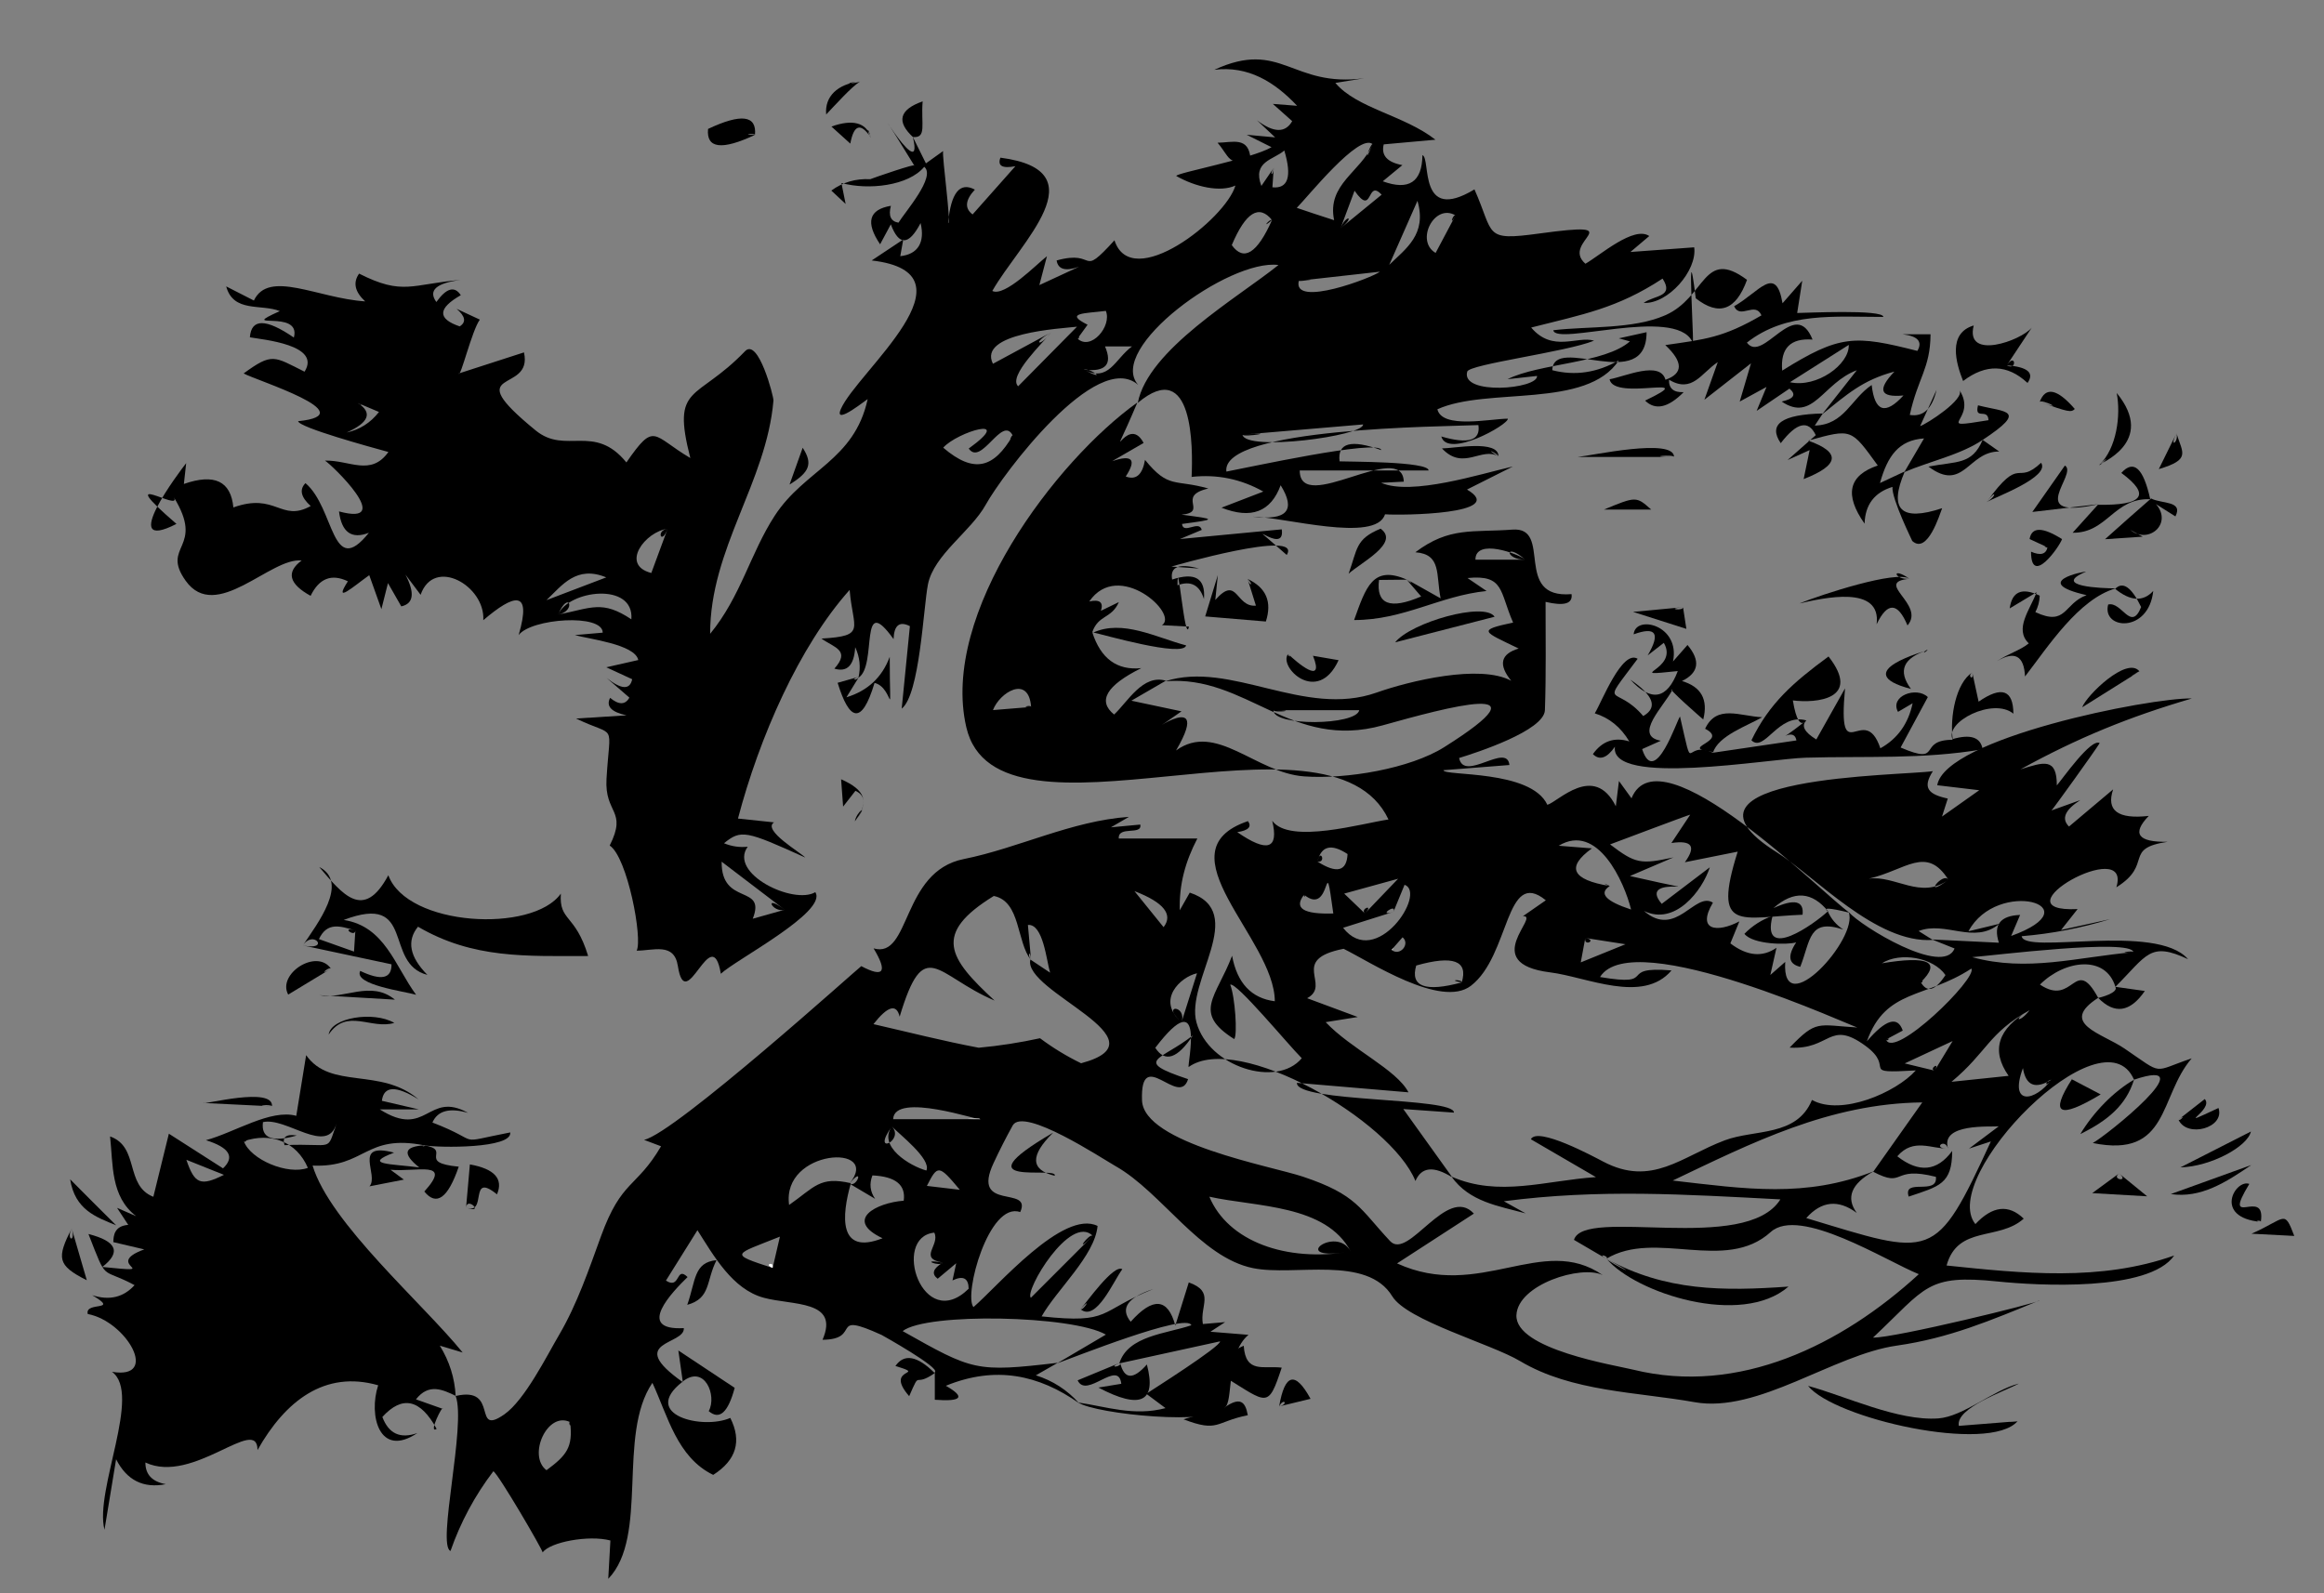 <?xml version="1.0" encoding="utf-8"?>
<svg version="1.1" id="Layer_1" xmlns="http://www.w3.org/2000/svg" xmlns:xlink="http://www.w3.org/1999/xlink" viewBox="0 0 525 360" enable-background="new 0 0 525 360" xml:space="preserve">
<rect x="0" y="0" width="525" height="360" fill="#808080" stroke="none"/>
<g>
    <path fill-rule="evenodd" clip-rule="evenodd" d="M317.637,130.81c2.602,1.463,5.202,2.926,7.804,4.39
        c-1.089-5.364,0.265-9.966-5.708-10.416c7.692-5.817,12.932-4.442,21.93-5.118c9.25-0.693-0.025,15.696,13.354,14.577
        c0.304,2.162-1.652,2.746-5.868,1.751c0,8.154,0.133,16.312-0.148,24.463c-0.162,4.651-15.546,9.64-19.386,10.812
        c1.124,5.56,10.821-3.624,11.366,1.584c-4.968,0.391-9.937,0.781-14.904,1.172c0.075,1.39,19.764-0.176,23.474,7.821
        c2.385-0.627,10.546-9.547,15.467,0.329c0.236-1.904,0.473-3.807,0.709-5.711c0.944,1.306,1.888,2.611,2.832,3.917
        c6.399-15.771,43.255,21.705,49.248,25.844c-4.67-1.152-6.244-1.21-4.722-0.172c-3.703-4.641-7.859-4.927-12.469-0.858
        c4.741-2.171,6.938-1.675,6.589,1.487c-13.948,0.537-20.496,4.21-14.653-14.253c-3.979,0.796-7.957,1.593-11.935,2.391
        c2.615-3.584,1.602-5.031-3.042-4.341c1.418-2.136,2.835-4.271,4.253-6.406c-0.233-0.033-18.128,6.745-18.108,6.719
        c5.742,4.373,6.886,4.544,14.307,2.942c-2.86,1.225-5.72,2.449-9.819,4.205c23.364,5.358,0.907-1.093,7.179,6.287
        c3.622-2.753,7.243-5.505,10.865-8.258c-1.689,5.256-7.837,13.296-14.882,9.858c7.272,6.323,11.491-4.471,15.579-1.872
        c-3.736,6.329,0.968,6.867,5.978,4.233c-0.678,1.656-1.355,3.312-2.033,4.969c3.758,2.868,7.229,3.201,10.415,0.998
        c-0.463,2.05-0.926,4.1-1.389,6.149c1.122-0.987,2.244-1.974,3.366-2.961c-0.896,13.903,16.701-5.339,14.328-11.274
        c2.747,3.194,21.401,14.63,23.923,8.242c-1.693-0.679-3.388-1.356-5.081-2.035c5.033,0.238,10.065,0.483,15.098,0.734
        c-1.305-4.017,0.293-6.108,4.793-6.276c-0.675,1.583-1.35,3.166-2.024,4.749c18.874-6.81-3.134-13.194-9.643-1.06
        c2.575-0.623,4.781-1.157,6.969-1.685c-5.661,4.753-12.171-0.727-18.228,1.635c1.12,0.703,2.161,1.355,3.201,2.009
        c-12.75,0.892-26.629-14.388-35.305-19.843c-27.471-17.272,28.406-17.234,35.326-18.293c-2.462,3.833-0.971,5.253,3.364,6.189
        c-0.435,1.357-0.869,2.715-1.304,4.072c3.249-2.3,5.812-4.114,8.409-5.952c-3.351-0.398-6.419-0.764-9.488-1.128
        c1.792-10.646,48.12-19.826,57.542-19.608c-14.22,4.167-25.76,8.88-38.738,16.019c5.273-1.66,8.223-2.72,8.212,3.627
        c1.277-1.468,7.757-10.759,9.682-9.555c-0.893,1.52-10.825,15.325-10.888,15.215c2.169-0.78,4.338-1.559,6.507-2.339
        c-3.478,2.225-4.327,4.216-2.549,5.972c3.322-2.799,6.645-5.597,9.968-8.396c-1.609,4.789,1.073,6.787,8.049,5.994
        c-3.882,4.021-2.453,5.97,4.287,5.847c-10.211,1.518-3.175,5.04-11.604,10.285c3.671-11.974-27.841,5.813-8.754,4.92
        c-1.245,1.574-2.49,3.147-3.735,4.722c4.671-1.029,7.855-1.73,11.04-2.432c-6.515,1.998-13.162,3.278-19.943,3.839
        c0.591,4.269,30.418-3.121,37.58,5.19c-8.657-4.06-9.248-0.911-16.408,6.246c-2.183-7.262-11.445-6.098-17.039-0.504
        c7.664,5.178,7.837-6.772,13.149,2.993c-8.982,5.799,0.796,7.962,5.926,11.445c9.071,6.157,6.079,5.298,15.199,2.235
        c-7.413,8.566-4.985,22.666-22.349,19.122c2.942-1.53,25.727-19.82,9.323-14.306c-7.022-16.188-44.316,22.081-35.837,32.628
        c3.86-4.121,7.5-4.532,10.92-1.231c-5.633,5.065-14.887,1.423-17.428,10.589c17.154,1.781,34.786,3.667,51.42-2.262
        c-5.683,8.265-30.991,6.785-39.807,5.879c-16.22-1.669-16.103,1.278-28.232,12.674c4.831,0.119,37.81-7.942,37.631-8.408
        c-11.038,4.53-20.477,8.543-32.24,10.214c-14.362,2.04-31.345,15.352-45.683,12.785c-12.992-2.326-27.738-2.316-39.429-9.282
        c-6.561-3.909-25.532-9.16-28.875-14.639c-5.731-9.389-22.101-4.475-31.437-6.363c-11.975-2.426-20.611-17.112-31.038-23.029
        c-3.166-1.797-20.751-13.438-23.254-9.249c-1.549,2.799-2.999,5.649-4.349,8.55c-5.178,11.069,8.834,4.914,6.024,11.062
        c-7.077-2.508-12.832,18.787-10.558,21.465c5.35-4.576,20.255-22.174,28.036-18.337c-0.624,6.735-9.226,14.386-12.638,20.435
        c15.918,1.71,12.601-1.131,25.231-6.177c-5.846,1.917-7.55,4.38-5.112,7.388c5.041-5.643,8.4-5.355,10.079,0.863
        c1.015-3.25,2.029-6.499,3.045-9.749c5.969,2.135,2.446,5.228,3.18,9.405c1.676-0.145,3.352-0.29,5.027-0.435
        c-1.123,0.736-1.879,1.231-3.318,2.175c2.865,0.232,5.731,0.465,8.597,0.697c-5.214,4.317-3.317,15.363-5.411,16.458
        c-2.095,4.189-29.114,1.482-33.068-1.166c6.328,0.924,12.613,3.161,19.734,1.269c-1.447-1.08-2.895-2.16-4.342-3.24
        c1.075-0.722,16.849-10.686,16.662-11.845c-7.587,1.659-15.173,3.319-22.76,4.979c1.952-6.288,10.607-6.675,16.278-8.62
        c-1.069-2.936-26.815,7.386-30.31,8.599c3.631-2.14,7.26-4.278,11.002-6.484c-7.6-4.36-40.549-5.02-45.907-0.789
        c15.905,8.949,16.464,9.337,35.042,7.158c-1.651,0.942-3.302,1.885-4.953,2.827c3.833,1.218,7.085,3.319,9.759,6.303
        c-9.103-6.433-18.889-8.52-30.095-3.937c4.476,2.558,3.645,3.611-2.493,3.161c0-2.086-0.001-4.171-0.002-6.257
        c1.363-0.909-11.864-8.319-12.011-8.386c-12.188-5.551-4.222,1.004-13.352,1.089c3.916-9.029-6.795-7.722-13.309-9.504
        c-7.042-1.924-11.254-9.443-14.949-15.253c-2.372,3.795-4.744,7.59-7.116,11.385c3.318,2.14,2.177-3.439,4.888-0.8
        c-3.366,3.275-11.953,12.14-0.85,11.538c0.298,3.867-13.402,2.866-0.323,12.141c-9.524,7.443,4.585,10.909,10.825,8.148
        c2.64,5.256,1.353,9.547-3.861,12.873c-8.181-3.97-10.271-13.364-13.737-20.798c-8.035,11.815-0.729,34.705-9.973,44.287
        c0.162-2.889,0.324-5.777,0.486-8.666c-4.879-1.296-13.689,0.356-15.308,2.707c0.106-0.44-10.042-17.825-11.135-18.35
        c-4.184,5.503-7.41,11.507-9.679,18.012c-3.147-1.28,3.603-28.528,1.167-35.018c10.003-2.35,3.583,9.338,11.001,4.146
        c4.626-3.239,9.593-13.233,12.386-17.989c4.032-6.866,6.73-14.808,9.434-22.238c4.694-12.903,7.971-10.783,13.575-20.343
        c-1.281-0.483-2.562-0.968-3.844-1.451c6.937-1.401,49.003-39.354,49.078-39.25c5.072,2.687,5.999,1.348,2.78-4.015
        c8.414,2.455,6.206-17.351,20.362-20.18c12.333-2.471,24.363-8.641,37.326-9.538c-0.972,0.564-1.942,1.129-4.069,2.365
        c2.209-0.207,4.419-0.415,6.628-0.622c0.484,2.537-5.045,0.173-4.863,3.145c5.918,0,11.837,0,17.755,0
        c-2.689,5.171-4.135,10.299-3.975,16.222c0.754-1.33,1.507-2.659,2.261-3.989c13.347,4.424-1.053,20.032,1.521,29.354
        c2.769,10.028,18.127,14.855,23.781,8.064c-3.137-3.128-14.794-17.284-16.164-16.622c1.087,2.684,1.688,11.383,0.904,12.298
        c-9.529-6.019-4.038-9.433-0.483-18.829c1.151,6.185,4.369,9.61,9.654,10.279c-0.047-14.204-26.083-33.914-6.062-40.701
        c0.906,1.278,0.099,2.109-2.424,2.492c6.813,4.697,9.445,3.843,7.897-2.563c3.962,5.371,20.409,0.539,26.27-0.299
        c-13.294-28.308-88.387,9.299-95.375-20.851c-5.961-25.721,20.278-60.253,38.651-73.376c-7.576,17.889-2.439,1.854,1.406,9.148
        c-2.374,1.373-4.747,2.746-7.121,4.118c4.564-1.541,5.593-0.388,3.084,3.46c2.321,0.875,3.771-0.375,4.351-3.752
        c5.4,6.635,6.633,4.286,14.312,6.469c-7.428,1.708,0.118,5.3-6.051,5.916c7.84,1.016,8.073,1.025,0.098,2.091
        c0.291,2.473,3.866-0.986,4.459,1.343c-1.641,0.689-3.282,1.377-4.923,2.066c7.665-0.73,15.331-1.46,22.996-2.189
        c0.957,6.581-10.915-4.812,1.124,5.785c3.707-6.003-26.092,2.635-26.055,2.622c2.288,0.163,4.218,0.3,6.244,0.444
        c-4.562-1.223-6.588-0.392-6.077,2.495c5.182-1.729,7.578-0.262,7.188,4.401c-0.985-3.18-2.978-4.218-5.979-3.114
        c0-7.668,1.716,13.865,2.587,9.346c-2.033-0.11-4.065-0.22-6.099-0.33c3.95-2.458-9.825-14.984-16.417-5.354
        c2.376-0.518,3.253,0.187,2.632,2.112c1.35-0.657,2.699-1.314,4.048-1.972c-1.638,3.804-4.632,2.815-6.005,6.809
        c1.914,5.972,5.604,8.676,11.071,8.113c-7.886,3.93-9.929,7.425-6.131,10.486c3.115-2.937,6.504-9.175,11.68-7.643
        c-2.206,1.279-4.406,2.556-7.787,4.517c3.776,0.802,7.554,1.603,11.33,2.404c-13.217,9.392,8.312-7.492-1.232,8.842
        c9.035-6.554,18.004,5.067,28.941,5.856c9.517,0.687,23.935-1.756,31.624-6.6c24.594-15.492,0.528-8.966-13.864-4.942
        c-20.822,5.823-30.761-11.484-49.163-9.948c14.853-4.776,31.402,8.339,47.759,2.554c7.398-2.617,23.351-6.495,30.421-2.667
        c-2.963-3.636-2.403-6.063,1.68-7.284c-7.897-3.857-9.611-4.094-1.256-5.869c-3.084-6.979-1.934-10.886-10.3-10.06
        c1.817,1.235,2.627,1.786,4.308,2.93c-10.612,1.075-18.646,6.561-29.929,6.561c2.668-7.425,4.21-12.507,11.922-9.125
        c-2.097,0.022-4.194,0.044-6.291,0.066c-0.686,5.517,2.486,6.76,9.516,3.731C319.906,133.451,318.771,132.13,317.637,130.81
        C319.801,132.026,318.461,131.768,317.637,130.81z M440.072,259.508c-3.649,0.146-7.809-2.512-11.466,1.758
        c4.88,3.817,9.013,3.414,12.398-1.211c-0.002,7.485-2.917,7.997-9.823,10.318c-1.386-4.31,6.618-0.14,6.15-4.463
        c-10.233-2.604-6.798,2.714-14.161-1.151c3.693-5.223,7.387-10.445,11.079-15.668c-21.016,0.233-38.577,9.181-56.378,17.655
        c16.529,1.903,29.984,3.973,45.374-2.08c-5.043,2.822-6.309,5.953-3.794,9.395c-4.174-3.095-7.977-2.707-11.409,1.164
        c28.72,8.666,29.047,10.145,41.7-17.317c-1.645,0.54-3.289,1.081-4.934,1.621c2.125-1.594,4.249-3.188,6.713-5.036
        C449.791,254.68,438.266,253.713,440.072,259.508C436.423,259.654,439.289,256.996,440.072,259.508z M191.896,267.441
        c7.477-9.131-15.396-7.865-13.634,4.824c5.81-4.069,6.88-6.543,13.955-4.92c-2.114,7.388-2.86,16.384,7.155,12.439
        c-8.803-4.166-1.373-8.02,4.78-8.485c0.505-3.57-1.85-5.475-7.066-5.713c-0.736,1.897-0.533,3.66,0.609,5.29
        C195.324,269.472,193.609,268.457,191.896,267.441C195.327,263.251,193.609,268.457,191.896,267.441z M232.924,216.959
        c-3.337-4.172-2.311-13.29-8.42-14.513c-13.917,8.573-10.211,14.031,0.175,23.632c-13.307-5.671-15.836-14.982-21.444,3.641
        c-0.708-2.991-2.681-2.43-5.919,1.685c7.918,1.814,15.797,3.83,23.785,5.331c4.658-0.431,9.272-1.146,13.841-2.147
        c2.917,2.181,6.01,4.065,9.28,5.655c19.846-5.307-13.285-16.173-11.458-23.437c1.487,0.99,2.973,1.981,4.46,2.972
        c-0.821-2.682-1.544-11.077-5.016-10.791C232.446,211.644,232.685,214.302,232.924,216.959
        C232.006,215.812,232.685,214.301,232.924,216.959z M362.87,284.424c-2.434-1.425-4.867-2.849-7.301-4.273
        c2.208-7.555,38.812,3.331,46.623-9.149c-21.595-1.123-40.939-2.389-62.464,0.424c2.511,1.397,3.714,2.067,4.917,2.737
        c-6.154-1.685-12.697-2.594-16.75-8.31c10.702,4.711,21.263,0.874,32.631,0.118c-4.899-2.852-9.798-5.702-14.697-8.554
        c1.45-2.95,14.208,3.93,16.36,5.059c10.97,5.757,17.688-1.159,27.447-4.821c6.773-2.541,16.244-0.754,19.694-9.119
        c6.595,3.682,18.966-1.658,23.454-6.671c-13.176,0.742-4.345-0.421-11.371-5.558c-8.261-6.041-7.837,0.98-17.13,0.396
        c6.134-6.364,6.247-5.077,15.357-4.539c-0.028,0.369-50.799-23.34-58.191-11.405c13.586,2.297,3.495-2.558,16.153-1.492
        c-6.496,7.646-19.136,1.472-27.421,0.44c-16.323-2.03-1.964-12.987-6.149-12.694c1.725-1.197,3.45-2.394,5.175-3.591
        c-9.2-7.517-8.046,12.496-16.932,19.322c-6.744,5.182-22.92-5.503-28.751-8.364c-12.475,2.461-2.601,8.102-8.235,11.167
        c3.812,1.415,7.624,2.831,11.436,4.246c-2.416,0.387-4.833,0.774-7.249,1.161c5.743,6.097,15.998,10.666,18.702,15.857
        c-8.401-0.714-16.802-1.428-25.203-2.142c-0.254,4.497,35.608,3.19,35.475,6.728c-3.813-0.27-7.627-0.539-11.44-0.81
        c3.691,5.148,7.383,10.297,11.074,15.446c-4.2-2.647-6.978-2.376-8.331,0.814c-5.561-13.747-40.184-33.72-51.234-25.755
        c-0.361-0.498,4.017-19.493-7.536-4.341c2.186,3.396,5.021,2.456,8.506-2.821c-7.147,5.696-13.859,5.654-1.097,9.902
        c-2.011,6.601-10.84-7.729-10.407,4.785c0.335,9.722,29.217,14.864,36.345,17.248c12.241,4.093,12.835,7.241,19.711,14.575
        c4.149,4.414,12.845-12.829,18.914-6.224c-5.785,3.751-11.569,7.502-17.354,11.252c18.664,8.521,32.849-6.836,46.467,2.646
        c-4.799-2.395-19.223,2.125-19.502,9.052c-0.312,7.707,22.194,11.282,26.42,12.32c23.826,5.852,46.992-5.555,64.48-21.584
        c-7.373-2.985-26.944-15.423-33.457-9.525C389.723,287.687,373.991,277.712,362.87,284.424
        C360.437,282.999,363.757,283.889,362.87,284.424z M305.149,282.789c-5.646-10.687-21.299-10.035-31.954-12.392
        C277.373,280.376,290.359,285.293,305.149,282.789C301.869,276.581,290.359,285.293,305.149,282.789z M426.052,234.881
        c1.766,4.648,20.726-13.862,19.283-16.028c-10.474,6.843-19.344,4.493-23.601,16.435c4.258-4.976,6.959-5.784,8.104-2.427
        C428.576,233.534,427.313,234.207,426.052,234.881C426.291,235.511,427.313,234.207,426.052,234.881z M212.979,285.285
        c-5.676-0.978-0.528-3.951-1.922-6.771c-9.757,1.021-2.638,22.889,7.768,12.676c-0.036-2.398-1.254-3.024-3.656-1.878
        c0.281-1.294,0.562-2.588,0.842-3.882c-1.394,1.166-2.788,2.333-4.181,3.499C210.369,287.846,210.751,286.631,212.979,285.285
        C207.524,284.346,212.27,286.341,212.979,285.285z M458.495,228.245c-9.387,5.252-9.528,9.417-17.644,16.189
        c4.301-0.448,8.601-0.896,12.901-1.345C449.72,237.337,451.301,232.389,458.495,228.245
        C454.378,230.549,456.166,231.322,458.495,228.245z M363.654,200.199c-2.553,1.647-0.948,3.418,4.813,5.312
        c-1.504-6.136-7.544-19.755-16.349-14.414c2.502,0.197,5.003,0.396,7.505,0.593C353.741,195.949,355.085,198.785,363.654,200.199
        C363.438,200.368,361.256,198.9,363.654,200.199z M481.947,215.146c-0.483-3.163-31.962,0.792-36.429,1.122
        C457.949,219.688,469.16,216.275,481.947,215.146C481.868,214.629,477.501,215.539,481.947,215.146z M440.153,198.782
        c-4.965-7.846-9.61-2.172-17.982-0.245C428.087,197.687,433.969,203.378,440.153,198.782
        C438.937,196.859,433.969,203.378,440.153,198.782z M314.777,206.044c-3.789,1.197-7.579,2.396-11.368,3.593
        c7.412,9.517,19.017-7.878,13.889-9.723C316.458,201.957,315.617,204.001,314.777,206.044
        C310.896,207.271,315.673,203.864,314.777,206.044z M246.864,279.235c-5.091-5.074-15.513,12.532-13.989,13.998
        C237.538,288.567,242.201,283.901,246.864,279.235C246.13,278.504,242.201,283.901,246.864,279.235z M221.434,252.875
        c0.001,0.44-19.403-6.268-19.672,0C208.319,252.875,214.876,252.875,221.434,252.875
        C221.433,252.5,214.876,252.875,221.434,252.875z M287.687,160.462c-0.233,3.688,18.698,3.487,19.376,0
        C300.604,160.462,294.146,160.462,287.687,160.462C287.645,161.125,293.988,160.462,287.687,160.462z M128.785,321.328
        c-5.154-2.529-9.663,7.615-5.332,10.866C127.996,328.84,129.497,327.01,128.785,321.328
        C128.287,321.084,129.009,323.119,128.785,321.328z M433.92,221.927c1.401,2.474,3.258,1.937,5.57-1.611
        c-2.774-4.012-10.248-5.27-14.374-2.659C435.669,215.907,438.604,217.33,433.92,221.927
        C434.273,222.342,434.619,220.991,433.92,221.927z M174.543,286.494c0.548-2.358,1.096-4.717,1.644-7.075
        C165.818,283.576,164.491,283.219,174.543,286.494C174.956,284.718,172.358,285.782,174.543,286.494z M201.473,254.522
        c-3.215,4.515,4.076,8.942,7.801,9.96C210.438,261.888,203.153,256.289,201.473,254.522
        C196.614,261.344,204.48,257.685,201.473,254.522z M308.33,206.388c2.18-2.273,4.536-4.732,7.51-7.834
        c-4.061,1.118-8.121,2.237-12.182,3.355C305.216,203.402,306.772,204.895,308.33,206.388
        C310.51,204.114,307.197,205.302,308.33,206.388z M232.931,159.739c-0.531-7.349-7.106-3.306-8.616,0.706
        C227.416,160.191,230.173,159.965,232.931,159.739C232.886,159.124,230.173,159.965,232.931,159.739z M463.402,243.962
        c-3.624,2.225-5.763,1.351-6.414-2.622C453.736,250.12,459.875,248.775,463.402,243.962
        C461.89,244.258,461.872,246.05,463.402,243.962z M437.041,241.913c1.373-2.256,2.469-4.057,4.068-6.686
        c-3.655,1.706-6.669,3.112-10.827,5.053C433.697,241.105,435.608,241.566,437.041,241.913
        C438.414,239.657,435.608,241.566,437.041,241.913z M266.922,230.933c1.163-3.674,2.325-7.347,3.488-11.021
        C266.66,220.72,261.091,226.012,266.922,230.933C268.156,227.032,262.07,226.838,266.922,230.933z M344.553,126.463
        c-1.508-1.332-11.277-4.936-11.249,0C337.054,126.463,340.803,126.463,344.553,126.463
        C339.883,122.338,339.83,126.463,344.553,126.463z M256.275,201.348c2.178,2.694,4.354,5.389,6.582,8.146
        C265.041,206.682,262.989,203.923,256.275,201.348z M330.211,221.979c1.502-4.909-1.925-6.183-10.281-3.819
        C318.531,222.932,321.958,224.205,330.211,221.979C330.323,221.237,326.684,221.379,330.211,221.979z M216.823,268.833
        c-4.744-5.688-4.994-5.686-7.437-0.877C211.921,268.255,214.372,268.544,216.823,268.833z M358.121,211.938
        c-0.341,1.838-0.682,3.676-1.022,5.514c3.366-1.366,6.733-2.732,10.1-4.099C363.339,212.752,360.953,212.38,358.121,211.938
        C357.733,214.025,360.953,212.38,358.121,211.938z M297.616,194.67c4.353,2.789,6.619,2.223,6.8-1.699
        C300.738,190.554,298.472,191.12,297.616,194.67C299.688,195.026,298.24,191.471,297.616,194.67z M294.597,202.165
        c-2.384,3.036-0.184,4.449,6.601,4.238C299.031,190.701,301.019,207.446,294.597,202.165
        C294.323,202.636,295.312,202.753,294.597,202.165z M314.348,214.626c1.901,1.549,4.297-1.337,2.5-2.844
        C316.015,212.73,315.181,213.678,314.348,214.626C314.653,214.875,315.181,213.678,314.348,214.626z"/>
    <path fill-rule="evenodd" clip-rule="evenodd" d="M206.221,30.961c0.983,1.984,1.965,3.967,2.948,5.951
        c1.294-0.927,2.589-1.854,3.884-2.781c-0.275,1.223,1.9,16.709,1.127,16.254c0.638-6.845,2.653-9.359,6.046-7.541
        c-2.181,2.361-2.352,4.23-0.515,5.608c3.222-3.633,6.444-7.266,9.667-10.898c-2.955,0.565-4.082-0.078-3.38-1.929
        c22.595,2.949,4.314,19.271-1.833,30.116c2.812,1.416,10.084-6.119,12.344-7.849c-0.572,2.176-1.144,4.353-1.716,6.529
        c2.99-1.385,5.981-2.77,8.971-4.155c-3.059,1.086-4.749,0.614-5.069-1.416c9.332-2.595,5.009,4.309,13.068-4.554
        c3.835,11.882,25.121-4.753,27.323-12.374c-3.423,1.584-9.038,0.315-13.369-2.163c0.105-0.724,16.963-3.833,21.528-6.499
        c-1.87-0.936-3.739-1.872-5.609-2.808c2.642,0.242,4.017,0.368,6.422,0.588c-1.64-1.542-2.525-2.376-4.1-3.857
        c3.756,2.842,6.407,2.906,7.952,0.189c-1.457-1.297-2.913-2.595-4.37-3.893c1.233,0.095,2.699,0.208,5.479,0.424
        c-5.052-5.364-11.036-9.095-18.702-8.13c15.163-7.001,17.449,4.096,33.861,1.909c-2.092,0.336-4.183,0.672-6.519,1.048
        c4.826,5.759,15.605,7.336,22.608,12.838c-3.894,0.351-7.786,0.702-11.68,1.054c-0.623,2.486,0.782,4.048,4.214,4.688
        c-1.477,1.218-2.954,2.437-4.431,3.655c5.893,2.152,8.881,0.183,8.963-5.908c1.997,0.682-1.141,15.517,11.753,7.736
        c4.57,10.251,1.923,11.71,14.651,9.967c21.513-2.946,4.555,1.74,10.416,6.832c3.302-1.89,10.953-8.648,14.423-6.259
        c-1.419,1.201-2.839,2.402-4.258,3.603c4.804-0.352,9.607-0.703,14.411-1.054c0.7,5.283-5.919,12.835-11.43,12.568
        c2.36-1.756,7.014-1.284,4.281-5.501c-10.259,6.743-18.026,8.091-29.683,11.06c4.852,5.73,10.438,1.82,14.207,2.966
        c-6.164,2.54-28.18,5.312-28.652,6.99c-1.528,5.431,15.996,3.966,15.776,0.978c-2.223,0.245-4.446,0.489-6.669,0.733
        c7.201-3.609,21.928-3.52,27.646-8.541c-0.695-0.19-1.39-0.381-2.511-0.688c2.091-0.463,4.182-0.926,6.272-1.389
        c0,14.161-21.001,0.28-21.304,8.59c5.136,1.32,10.153,0.573,15.052-2.241c-7.254,11.088-29.792,5.972-41.004,11.071
        c1.072,4.518,12.064,2.123,15.919,2.123c0.176,1.362-13.64,9.086-15.03,4.021c6.105,1.785,8.897,0.926,8.376-2.577
        c-7.963,0.368-58.223,0.505-56.931,10.51c4.134-0.748,34.568-7.468,34.981-4.853c-6.791-2.493-9.928-1.646-9.41,2.539
        c1.87,0.098,20.152-0.014,20.11,2.062c-9.704,0-19.408,0-29.112,0c0.021,10.239,23.172-7.117,23.506,2.522
        c-1.707,0.087-3.413,0.175-5.12,0.263c6.866,2.987,22.498-2.021,29.763-3.686c-3.454,1.737-6.909,3.474-10.363,5.211
        c9.523,5.592-14.878,5.874-18.521,5.593c-2.042,6.593-23.125,0.532-29.923,0.532c7.759,0.943,9.875-1.422,6.347-7.098
        c-2.212,6.032-6.665,7.722-13.36,5.069c2.667-1.027,5.727-2.206,9.449-3.64c-5.049-2.845-10.449-3.95-16.202-3.314
        c0.308-6.584,0.429-27.295-12.158-16.729c2.301-12.043,22.545-23.733,31.78-31.15c-11.227-1.442-38.971,18.909-31.675,27.104
        c-9.381-8.287-30.725,20.309-34.436,27.029c-3.366,6.094-11.784,11.355-13.086,18.088c-1.027,5.312-1.84,24.858-5.918,28.021
        c0.617-6.214,1.233-12.428,1.85-18.642c-2.347-1.191-3.576-0.214-3.688,2.932c-7.928-11.06-3.577,6.005-7.931,8.716
        c0.548-2.378,0.303-4.675-0.734-6.89c-0.252,4.101-1.82,5.715-4.704,4.843c3.732-4.191-0.084-4.754-2.923-6.793
        c10.299-0.607,7.081-2.115,6.37-10.998c-11.413,12.759-20.402,33.323-25.227,51.666c2.714,0.287,5.429,0.574,8.143,0.86
        c-2.749,1.759,6.2,6.928,7.045,7.944c-13.453-6.105-14.487-6.342-18.343-3.228c1.723,0.718,3.508,0.981,5.355,0.79
        c-4.391,6.041,10.316,13.181,15.269,10.269c2.896,4.422-18.26,15.419-21.338,18.438c-2.075-12.294-7.905,9.883-9.711-1.761
        c-0.835-5.387-5.521-3.461-9.312-3.461c1.409-2.585-2.068-21.114-6.084-23.754c4.053-8.058-1.191-7.094-0.721-15.07
        c0.781-13.241,2.423-9.139-6.874-13.629c3.496-0.221,6.992-0.441,11.403-0.72c-3.444-0.734-4.683-2.05-3.718-3.949
        c1.976,1.625,3.427,1.607,4.352-0.053c-1.693-1.467-3.386-2.934-5.08-4.4c3.308,2.598,5.214,2.678,5.717,0.242
        c-1.949-0.9-3.897-1.799-5.846-2.699c2.406-0.545,4.812-1.09,7.219-1.635c-0.711-3.564-11.257-4.762-14.326-5.64
        c2.1-0.183,4.2-0.366,6.3-0.549c-0.01-4.37-16.184-3.218-18.997,0.549c3.077-10.49-1.092-9.248-7.985-3.365
        c0.48-7.742-11.133-14.412-14.162-5.739c-1.143-1.523-2.285-3.046-3.428-4.569c2.171,4.18,1.858,6.575-0.937,7.184
        c-1.002-1.752-2.005-3.504-3.007-5.256c-0.592,2.344-0.951,3.765-1.486,5.884c-0.914-2.558-1.828-5.117-2.742-7.675
        c-3.565,2.533-8.257,6.734-4.827,1.384c-3.686-1.773-6.493-0.678-8.421,3.284c-4.894-2.698-5.569-5.359-2.026-7.983
        c-7.023-0.785-19.366,14.188-26.209,4.56c-5.717-8.042,4.538-7.178-2.71-18.936c2.393,3.888-14.616-7.067,0.643,6.104
        c-13.448,6.9,0.784-11.959,2.193-13.725c-0.172,1.566-0.344,3.131-0.517,4.697c6.894-2.41,10.62-0.641,11.178,5.309
        c9.629-3.46,10.727,3.421,17.47-0.318c-2.219-2.003-2.613-3.727-1.182-5.172c6.657,5.642,5.841,21.8,14.326,11.216
        c-3.906,1.513-6.157-0.096-6.752-4.826c12.996,3.514-1.758-10.674-3.176-11.483c5.541-0.142,10.353,3.633,14.337-1.946
        c-4.025-1.103-20.181-5.524-20.398-6.959c15.273-1.544-9.67-9.27-12.303-10.793c6.506-4.739,6.813-3.85,13.756-0.393
        c3.876-6.091-9.438-7.239-12.347-7.768c0.317-4.285,3.629-4.267,9.935,0.053c1.801-6.617-13.263-1.426-3.17-5.976
        c-4.233-1.683-10.484,0.427-12.118-5.581c2.086,1.065,4.172,2.13,6.258,3.195c3.344-7.057,14.408-0.51,25.143,0.192
        c-2.348-2.161-2.806-4.253-1.374-6.275c9.929,5.039,11.879,2.361,22.923,1.425c-5.535,0.725-7.359,2.389-5.473,4.992
        c2.275-3.171,4.116-3.685,5.523-1.541c-5.223,2.979-5.308,5.329-0.253,7.049c1.519-0.946,1.29-2.269-0.689-3.966
        c1.748,0.812,3.496,1.625,5.243,2.438c-1.791,2.427-4.385,13.269-4.777,12.173c4.916-1.59,9.831-3.179,14.747-4.768
        c2.167,9.608-15.208,3.036,2.637,17.631c6.798,5.564,13.215-1.7,20.502,7.233c6.472-9.344,5.789-6.102,14.439-0.993
        c-4.322-16.859,1.306-12.64,12.371-24.146c2.998-3.117,6.479,10.319,6.408,11.145c-1.583,18.523-14.316,33.403-14.305,52.718
        c6.927-8.414,9.108-18.26,14.6-26.695c6.787-10.425,17.939-12.418,20.979-26.288c0.501-0.606-7.866,6.366-6.043,2.181
        c3.652-8.373,31.713-30.692,6.963-33.558c2.377-1.581,4.755-3.162,7.132-4.742c-0.226,1.257-0.453,2.514-0.679,3.771
        c3.998-0.409,5.633-3.137,4.592-7.477c-2.648,5.086-4.89,5.182-6.725,0.287c-0.807,1.502-1.614,3.005-2.42,4.508
        c-3.346-4.964-2.534-7.862,2.436-8.694c-0.599,2.254-0.028,3.523,1.713,3.81c1.475-2.422,8.536-10.394,5.82-12.624
        c-3.54,4.3-12.605,5.33-18.709,3.658c0.318,1.578,0.635,3.155,0.953,4.732c-1.077-1.007-2.154-2.014-3.231-3.021
        c2.577-1.886,5.503-2.741,8.779-2.567c0.565-0.248,10.91-3.831,9.984-3.049C191.89,13.435,209.3,43.848,206.221,30.961z
         M237.501,75.074c-1.625,2.11-9.912,9.913-7.498,12.205c4.431-4.486,8.862-8.973,13.293-13.459
        c-3.669,0.42-22.484,1.386-18.988,8.377C228.706,79.823,233.104,77.449,237.501,75.074
        C234.636,78.795,233.104,77.449,237.501,75.074z M228.783,98.408c-2.395-4.709-7.093,7.051-9.944,2.941
        c10.668-7.708-2.547-3.81-5.764-0.197C220.09,107.155,224.538,105.705,228.783,98.408
        C228.607,98.062,227.626,100.396,228.783,98.408z M310.097,32.585c-3.048-2.683-14.796,12.045-17.152,14.378
        c0.035,0.047,7.215,2.411,8.439,2.792C299.691,41.619,307.406,38.877,310.097,32.585C309.633,32.177,307.561,38.516,310.097,32.585
        z M280.678,98.218c0.726,3.864,27.473,0.284,27.245-2.315C298.841,96.674,289.76,97.446,280.678,98.218
        C280.804,98.889,289.759,97.446,280.678,98.218z M177.267,205.556c-4.968-3.786-9.192-7.005-14.243-10.854
        c-0.117,10.119,10.147,4.984,7.025,12.886C172.455,206.91,174.861,206.232,177.267,205.556
        C172.299,201.77,174.47,206.343,177.267,205.556z M293.411,63.436c-1.57,6.26,16.879-0.8,18.304-2.045
        C305.474,62.088,299.442,62.762,293.411,63.436C293.343,63.708,299.442,62.762,293.411,63.436z M126.086,138.871
        c7.557-1.496,9.923-3.337,16.542,1.062C143.314,131.424,128.371,133.343,126.086,138.871
        C130.309,138.035,128.457,133.134,126.086,138.871z M320.209,45.381c-2.478,5.621-4.428,10.044-6.377,14.467
        C317.583,56.155,322.406,52.964,320.209,45.381z M123.452,135.604c4.177-1.591,8.354-3.183,13.504-5.144
        C130.226,127.689,127.025,132.192,123.452,135.604z M80.831,91.061c3.381,2.171,2.545,4.393-2.509,6.665
        c2.955-0.649,5.384-2.196,7.29-4.641C84.018,92.41,82.425,91.735,80.831,91.061C81.462,91.706,82.287,91.678,80.831,91.061z
         M244.781,83.523c5.76,2.934,7-2.336,10.946-5.254c-2.034,0-4.068,0-6.102,0C251.383,82.358,249.768,84.109,244.781,83.523
        C250.541,86.457,246.461,83.096,244.781,83.523z M243.417,76.51c3.034,2.825,7.822-2.824,6.396-6.265
        c-4.741,0.597-9.537,0.431-4.123,3.129C244.933,74.419,244.175,75.464,243.417,76.51C243.673,76.748,244.168,75.474,243.417,76.51z
         M150.817,119.486c-4.963,0.565-10.843,8.143-3.683,9.982C148.362,126.141,149.59,122.814,150.817,119.486
        C148.142,119.791,149.382,123.377,150.817,119.486z M302.833,51.583c3.095-2.531,6.19-5.062,9.285-7.594
        c-3.457-3.716-1.865,5.224-6.12-0.895C304.943,45.924,303.888,48.753,302.833,51.583C306.343,48.713,303.972,48.53,302.833,51.583z
         M287.356,49.72c-2.934-3.626-5.964-1.74-9.092,5.659C280.96,59.15,283.99,57.264,287.356,49.72
        C286.92,49.304,284.699,52.015,287.356,49.72z M328.809,48.675c-4.744-2.845-9.177,5.765-4.499,8.475
        C325.81,54.325,327.309,51.5,328.809,48.675C328.216,48.319,327.309,51.5,328.809,48.675z M287.741,37.92
        c-0.1,1.467-0.2,2.935-0.3,4.402c3.553,0.352,4.449-2.419,2.689-8.314c-2.406,2.113-7.291,2.439-5.18,8.005
        C285.98,40.504,286.656,39.512,287.741,37.92C287.598,40.028,286.656,39.512,287.741,37.92z"/>
    <path fill-rule="evenodd" clip-rule="evenodd" d="M102.935,315.428l0.103,0.015c-3.104-1.516-6.201-2.923-9.072,0.743
        c2.014,0.713,4.027,1.426,6.041,2.139c0.145-1.155-3.398,5.771-1.37,4.538c-3.674-6.749-7.761-7.648-12.261-2.699
        c1.421,3.786,4.054,4.998,7.9,3.636c-8.606,5.784-11.07-4.039-8.845-10.796c-12.078-3.456-21.004,3.564-27.259,14.638
        c0-8.067-14.547,7.889-25.326,2.811c-0.013,2.709,1.525,4.342,4.613,4.898c-5.072,0.998-8.815-0.878-11.229-5.628
        c-0.875,5.308-1.75,10.615-2.625,15.923c-2.321-8.915,8.519-30.732,1.692-35.684c10.906,1.853,3.269-11.429-5.475-13.062
        c-0.728-2.941,7.436-0.442,1.02-4.245c3.87,1.246,7.054,0.488,9.553-2.274c-7.809-4.209-6.033-0.34-10.415-11.555
        c6.407,1.629,7.45,4.111,3.128,7.446c14.556,1.459-0.326-0.391,9.482-3.972c-2.33-0.548-4.66-1.095-6.99-1.643
        c0.028-1.439,0.208-3.658,3.37-3.896c-0.843-1.281-1.685-2.563-2.528-3.845c1.437,0.627,2.873,1.255,4.31,1.882
        c-5.8-4.462-5.184-11.62-5.886-18.02c6.697,2.365,3.279,11.086,9.776,13.637c1.169-4.752,2.338-9.503,3.506-14.255
        c4.078,2.61,8.156,5.221,12.233,7.831c2.729-2.586,1.443-4.708-3.857-6.366c6.479-1.741,14.586-7.098,20.406-5.504
        c0.742-4.568,1.484-9.138,2.227-13.706c5.539,7.889,16.773,2.651,25.388,9.983c-5.103-3.166-7.862-3.056-8.276,0.332
        c2.781,0.646,5.562,1.29,8.343,1.936c-3.708,0-6.382,0-8.823,0c10.721,6.793,10.783-4.311,19.958,0.79
        c-4.215-1.218-6.902-0.49-8.061,2.183c11.911,4.555,4.411,4.79,17.578,2.232c0.476,3.67-16.039,3.495-19.384,2.921
        c-13.461-2.658-13.244,5.076-25.264,4.573c3.93,13.028,24.962,31.193,33.899,42.235c-1.72-0.516-3.44-1.031-5.16-1.547
        C101.534,307.585,102.727,311.376,102.935,315.428z M55.084,257.855c1.496,4.17,9.935,7.713,14.469,6.024
        C66.995,257.908,61.142,255.783,55.084,257.855C55.229,258.26,56.254,257.455,55.084,257.855z M76.046,253.788
        c-2.099,7.388-11.36-1.46-16.645-0.241c-0.463,3.618,2.083,4.624,7.64,3.02c-2.419-0.376-3.341,0.351-2.765,2.18
        C75.604,258.242,73.698,260.571,76.046,253.788C75.244,256.611,75.526,255.289,76.046,253.788z M42.102,262.057
        c1.863,5.527,3.255,6.004,8.486,3.399C47.168,264.087,44.635,263.072,42.102,262.057z"/>
    <path fill-rule="evenodd" clip-rule="evenodd" d="M447.905,99.389c-5.022,3.391-12.041,4.858-17.71,7.282
        c1.463-2.503,2.934-5.017,4.45-7.61c-5.696,0.383-8.243,3.944-9.953,10.081c1.868-0.874,3.736-1.748,5.604-2.621
        c-3.695,8.626-0.882,11.396,8.44,8.307c-0.522,1.294-3.292,10.567-6.757,7.401c0.079,0.072-4.7-9.528-4.465-12.212
        c-4.073,1.248-6.173,4.015-6.299,8.303c-4.623-6.531-3.63-10.911,2.98-13.14c-6.067-8.328-5.76-8.389-15.721-5.621
        c7.431,2.629,7.089,5.526-1.025,8.691c0.451-2.184,0.903-4.369,1.354-6.553c-1.66,0.748-3.32,1.496-4.98,2.244
        c2.122-1.874,4.243-3.747,6.365-5.62c-1.667-3.502-4.304-2.897-7.911,1.813c-2.915-4.266,0.25-6.502,9.497-6.709
        c-0.483,0.731-0.977,1.477-1.81,2.736c6.682-0.188,8.156-6.003,12.854-9.17c0.682,6.062,3.076,6.85,7.182,2.364
        c-5.301,0.514-5.982-1.284-2.044-5.394c-7.158,1.91-10.622,5.078-16.316,9.634c2.452-3.115,4.904-6.231,7.824-9.943
        c-7.703,2.885-9.896,11.867-16.978,7.076c2.774-0.611,3.36-1.584,1.759-2.92c-2.472,1.677-4.942,3.354-7.414,5.03
        c0.915-2.222,1.371-3.33,2.228-5.409c-2.018,1.102-4.034,2.205-6.052,3.307c0.85-2.881,1.698-5.762,2.548-8.644
        c-3.145,2.459-6.484,5.07-10.527,8.233c1.008-2.834,2.016-5.669,3.023-8.504c-3.743,2.462-5.729,7.119-11.021,3.982
        c-0.053,1.98,1.053,2.914,3.317,2.801c-3.493,3.54-6.396,4.178-8.712,1.914c13.266-6.369-7.061,0.286-8.024-4.82
        c3.531-0.631,11.394-4.279,12.627,0.11c4.031-1.412,4.018-4.024-0.041-7.837c8.938-1.292,13.044-1.646,21.726-6.716
        c-1.448-3.263-4.791,1.02-6.182-2.059c5.66-3.186,9.417-9.54,10.94-0.674c1.484-1.698,2.97-3.396,4.454-5.094
        c-0.382,2.431-0.764,4.863-1.146,7.294c1.516,0,19.464-0.886,19.464,0.887c-11.038,0-21.991-1.152-30.829,5.808
        c3.652,4.886,10.857-10.594,14.84-0.688c-5.009-0.372-7.296,1.966-6.863,7.014c13.048-8.135,16.37-8.05,30.535-4.453
        c1.229-2.093,0.116-3.345-3.339-3.757c2.105,0,4.212,0,6.317,0c-0.058,7.75-2.867,9.833-4.688,18.221
        c3.047,0.493,5.06-1.39,6.038-5.649c-1.235,2.727-2.471,5.455-3.706,8.182c1.499-0.483,10.204-6.093,8.888-8.149
        c4.398,6.879-6.684,8.956,6.559,6.805c-0.143-2.863-3.232,0.103-2.37-3.358C453.001,93.178,458.287,92.511,447.905,99.389z
         M404.353,86.361c6.024,1.349,13.454-3.981,13.289-8.433C413.533,80.536,409.299,83.223,404.353,86.361z"/>
    <path fill-rule="evenodd" clip-rule="evenodd" d="M440.991,167.029c4.147-1.224,6.446-0.464,6.897,2.277
        c-13.531,2.302-26.302,1.503-39.971,1.895c-8.364,0.24-44.331,6.613-43.098-2.488c-1.807,2.607-3.466,3.167-4.978,1.682
        c2.099-2.958,4.841-3.914,8.229-2.866c-1.926-3.223-4.527-5.339-7.805-6.348c1.611-2.646,6.174-14.476,9.686-12.328
        c-8.81,11.797-5.114,5.447,1.264,12.942c3.334-1.917,2.357-4.663-2.93-8.239c4.737,5.118,8.314,4.477,10.731-1.926
        c-12.993,1.335,0.49-0.133-3.153-6.378c-1.216,0.945-2.431,1.891-3.646,2.836c2.934-4.999,1.877-6.585-3.169-4.76
        c0.386-4.535,10.609-2.105,8.888,6.132c1.093-1.241,2.187-2.482,3.279-3.724c2.979,3.559,2.562,6.275-1.253,8.15
        c4.352,1.285,5.954,4.179,4.808,8.683c-0.144-0.109-8.682-7.559-6.949-6.726c-1.918,3.729-8.95,10.404-2.634,11.528
        c-1.407,0.63-2.813,1.26-4.221,1.891c2.887,8.963,7.96-6.882,8.555-7.354c3.272,14.238,0.673,5.086,7.449,8.173
        c6.281-0.926,12.562-1.852,18.843-2.777c-0.604-3.828-6.775,2.607,2.243-4.525c-1.194,1.228-0.442,2.662,2.256,4.304
        c2.163-3.848,4.326-7.696,6.489-11.544c-1.741,19.042,4.322,2.693,7.982,13.538c3.88-2.155,6.309-5.546,7.287-10.172
        c-1.102,0.649-2.204,1.297-3.306,1.946c-1.943-3.599,4.197-5.816,6.741-3.344c-2.05,3.8-4.101,7.6-6.151,11.399
        c9.713,4.155,3.603-1.732,11.781-1.75C441.135,167.153,440.991,167.029,440.991,167.029z"/>
    <path fill-rule="evenodd" clip-rule="evenodd" d="M68.412,213.618c3.232-4.841,10.528-14.229,3.71-17.711
        c5.254,6.156,10.007,12.297,15.605,1.853c4.208,11.582,32.576,13.157,38.971,4.152c-0.423,6.352,3.229,4.437,6.167,14.1
        c-13.919,0-25.946,0.681-38.437-6.623c-2.596,3.195-1.888,6.824,2.124,10.889c-10.032-2.566-2.484-18.663-18.908-12.416
        c9.326,1.456,11.555,10.384,16.359,16.918c-2.441-0.766-14.185-2.226-12.629-5.4c4.754,2.264,7.111,1.766,7.07-1.494
        C81.767,216.463,75.089,215.041,68.412,213.618C70.881,209.921,74.687,214.955,68.412,213.618z M80.278,210.245
        c-3.476-1.028-6.375-1.975-8.229,1.946c2.642,0.939,5.283,1.88,7.925,2.819C80.075,213.422,80.176,211.834,80.278,210.245
        C76.802,209.217,80.17,211.934,80.278,210.245z"/>
    <path fill-rule="evenodd" clip-rule="evenodd" d="M382.244,77.1c-4.017-7.847-30.852,1.118-31.342-2.485
        c7.898-0.942,17.913-0.178,25.241-3.365c9.283-4.037,8.562-15.402,18.513-8.021c-2.488,6.892-6.348,8.281-11.578,4.169
        C380.707,48.054,383.15,83.051,382.244,77.1z"/>
    <path fill-rule="evenodd" clip-rule="evenodd" d="M477.939,132.941c-8.396,2.435-15.253,13.135-20.479,19.913
        c-0.215-4.709-2.343-5.856-6.386-3.44c2.712-1.783,5.322-2.473,7.231-4.041c-3.347-3.255,0.285-7.599,1.772-11.555
        c-2.782,1.672-4.519,2.714-6.078,3.651c0.523-3.834,2.785-4.793,6.784-2.876c-0.047,1.314-0.376,2.554-0.987,3.718
        c7.088,3.314,6.356-1.937,11.571-3.831c-13.002-2.981-0.299-5.46-0.132-5.303C463.236,132.5,474.935,132.948,477.939,132.941z"/>
    <path fill-rule="evenodd" clip-rule="evenodd" d="M453.336,82.539c4.729,0.375,6.292,1.705,4.691,3.99
        c-4.529-4.219-9.381-4.366-14.555-0.439c-1.621-4.049-3.53-10.783,2.397-12.549c-2.039,8.015,10.741,3.407,13.11,0.492
        C457.099,76.869,455.218,79.704,453.336,82.539C455.729,83.89,455.324,79.542,453.336,82.539z"/>
    <path fill-rule="evenodd" clip-rule="evenodd" d="M455.778,321.121c-6.387,7.345-41.384-0.568-47.332-7.979
        c8.587,2.347,20.344,8.001,29.425,7.348c5.633-0.405,12.45-6.412,18.199-7.877c-3.126,1.726-14.346,5.482-13.563,9.564
        C446.931,321.825,451.354,321.473,455.778,321.121C455.681,321.233,451.769,321.44,455.778,321.121z"/>
    <path fill-rule="evenodd" clip-rule="evenodd" d="M408.057,162.779c-6.345-1.801-9.438,7.403-12.402,4.487
        c4.058-8.375,9.456-13.077,17.416-18.934c7.575,9.69-2.804,10.593-8.059,9.929C405.766,162.803,406.781,164.309,408.057,162.779z"
        />
    <path fill-rule="evenodd" clip-rule="evenodd" d="M95.882,258.792c6.338,1.087-1.919,3.891,7.748,4.821
        c-2.436,7.119-5.027,8.989-7.775,5.609c6.517-7.195-1.749-4.343-7.634-4.914c1.004,0.742,2.007,1.483,3.011,2.226
        c-2.59,0.507-5.179,1.015-7.769,1.521c2.26-2.501-4.011-10.129,5.554-7.618c-7.209,2.739-0.77,2.493,5.696,3.348
        C90.845,260.703,91.234,259.039,95.882,258.792C96.633,258.921,94.683,259.199,95.882,258.792z"/>
    <path fill-rule="evenodd" clip-rule="evenodd" d="M431.379,130.781c-8.317,0.748,3.686,5.714-0.467,10.541
        c-2.205-5.268-4.532-5.354-6.979-0.26c1.145-9.017-12.104-5.922-17.44-4.715C411.467,134.344,428.459,128.766,431.379,130.781
        C427.88,131.096,427.083,127.816,431.379,130.781z"/>
    <path fill-rule="evenodd" clip-rule="evenodd" d="M276.682,311.137c-1.695-2.684-0.269-5.04,4.278-7.068
        c0.431,6.36,4.467,4.453,8.584,4.95C286.437,318.399,286.382,317.081,276.682,311.137
        C276.518,310.803,279.633,312.945,276.682,311.137z"/>
    <path fill-rule="evenodd" clip-rule="evenodd" d="M281.835,130.817c4.196,1.957,5.571,5.162,4.125,9.615
        c-4.567-0.383-9.134-0.766-13.701-1.15c0.952-3.113,1.903-6.225,2.855-9.338c-0.191,1.872-0.384,3.744-0.575,5.616
        c5.079-5.75,4.556,1.714,9.176,1.283C283.088,134.835,282.462,132.826,281.835,130.817
        C283.269,132.121,282.431,132.727,281.835,130.817z"/>
    <path fill-rule="evenodd" clip-rule="evenodd" d="M387.127,169.936c-8.555-0.975,3.851-2.342-1.935-5.27
        c2.604-5.595,7.895-2.832,12.889-2.61c-3.264,1.922-9.967,4.169-11.11,8.026L387.127,169.936z"/>
    <path fill-rule="evenodd" clip-rule="evenodd" d="M474.249,105.045c3.932-3.748,4.889-11.223,3.923-16.253
        C487.346,100.008,474.053,104.778,474.249,105.045C477.582,101.867,474.498,105.385,474.249,105.045z"/>
    <path fill-rule="evenodd" clip-rule="evenodd" d="M194.074,152.906c-0.687,1.116-1.373,2.231-2.859,4.646
        c4.8-1.462,8.06-4.51,9.778-9.146c0,16.526,1.068,6.951-3.43,5.899c-2.971,9.9-5.761,8.357-8.34-0.029
        C190.84,153.82,192.457,153.363,194.074,152.906C193.387,154.022,192.048,153.479,194.074,152.906z"/>
    <path fill-rule="evenodd" clip-rule="evenodd" d="M445.543,151.939c0.478,2.201,0.954,4.402,1.432,6.604
        c5.194-3.593,7.814-2.688,7.859,2.714c-4.523-3.754-15.713,1.869-13.697,5.9C440.421,161.933,441.888,154.276,445.543,151.939
        C445.995,154.025,444.263,152.758,445.543,151.939z"/>
    <path fill-rule="evenodd" clip-rule="evenodd" d="M154.269,312.369c-0.343-2.408-0.686-4.815-1.028-7.224
        c4.243,2.812,8.486,5.626,12.729,8.438c-1.492,5.593-3.447,7.347-5.867,5.261c1.926-3.504-0.949-10.695-5.962-6.623
        C154.149,312.231,154.269,312.369,154.269,312.369z"/>
    <path fill-rule="evenodd" clip-rule="evenodd" d="M473.91,114.055c10.287,0.179,12.055-2.22,5.304-7.196
        c2.798-3.095,4.976-1.114,6.534,5.944c-8.259-0.354-9.693,7.684-17.531,7.568C474.076,113.88,475.974,111.775,473.91,114.055z"/>
    <path fill-rule="evenodd" clip-rule="evenodd" d="M315.169,145.135c3.567-4.484,20.188-9.254,22.466-5.781
        C329.81,141.367,321.91,143.399,315.169,145.135z"/>
    <path fill-rule="evenodd" clip-rule="evenodd" d="M477.821,133.059c3.467,2.802,6.336,2.955,8.607,0.46
        c-1.028,9.655-11.681,8.754-10.186,3.072c3.08-0.773,5.151,6.302,7.449,0.566C481.508,132.646,479.551,131.28,477.821,133.059z"/>
    <path fill-rule="evenodd" clip-rule="evenodd" d="M290.992,147.757c1.872,1.843,8.41,7.396,5.613,0.417
        c1.928,0.331,3.855,0.662,5.783,0.993C297.677,159.485,288.678,150.671,290.992,147.757
        C292.088,148.836,290.706,148.117,290.992,147.757z"/>
    <path fill-rule="evenodd" clip-rule="evenodd" d="M448.762,113.449c7.982-11.011,6.506-3.46,12.326-8.882
        C463.225,107.711,451.04,112.21,448.762,113.449C451.088,110.24,451.066,112.196,448.762,113.449z"/>
    <path fill-rule="evenodd" clip-rule="evenodd" d="M474.031,113.921c-4.974,0.585-9.946,1.17-14.92,1.755
        c2.453-3.496,4.907-6.992,7.36-10.487C469.588,107.063,457.036,117.688,474.031,113.921z"/>
    <path fill-rule="evenodd" clip-rule="evenodd" d="M447.884,99.388c1.249,0.878,2.498,1.756,3.747,2.635
        c-7.036-0.059-8.043,9.367-15.98,3.404C441.999,104.19,445.497,105.088,447.884,99.388z"/>
    <path fill-rule="evenodd" clip-rule="evenodd" d="M485.942,112.627c2.343,1.252,7.321,0.462,5.493,4.057
        c-1.468-0.928-2.937-1.856-4.404-2.784c3.864,4.351-1.63,9.209-5.771,5.843c0.696,0.379,1.392,0.758,2.789,1.518
        c-3.037,0.206-5.297,0.358-8.518,0.576C478.98,118.742,482.451,115.673,485.942,112.627z"/>
    <path fill-rule="evenodd" clip-rule="evenodd" d="M246.872,142.975c6.678-3.111,14.302,1.067,21.084,2.856
        c-0.679,2.796-18.812-2.485-21.208-2.979C246.743,142.85,246.872,142.975,246.872,142.975z"/>
    <path fill-rule="evenodd" clip-rule="evenodd" d="M276.637,317.997c3.411-2.356,4.673-1.455,5.244,1.771
        c-7.404,1.483-6.567,3.977-14.525,0.921C270.35,319.82,273.493,318.909,276.637,317.997z"/>
    <path fill-rule="evenodd" clip-rule="evenodd" d="M492.562,263.775c5.854-2.98,10.899-5.549,15.922-8.106
        C507.758,259.045,499.488,263.573,492.562,263.775z"/>
    <path fill-rule="evenodd" clip-rule="evenodd" d="M105.288,272.852c0.287-3.25,0.574-6.501,0.86-9.751
        c5.564,0.999,7.605,3.253,6.125,6.764C105.767,264.6,110.217,274.673,105.288,272.852
        C105.519,270.229,109.607,274.447,105.288,272.852z"/>
    <path fill-rule="evenodd" clip-rule="evenodd" d="M194.309,18.413c-1.943,1.186-5.43,5.109-7.669,7.448
        C186.256,21.849,189.169,18.947,194.309,18.413C193.405,18.965,189.169,18.947,194.309,18.413z"/>
    <path fill-rule="evenodd" clip-rule="evenodd" d="M435.443,146.9c-5.521,1.754-6.771,4.676-3.754,8.766
        C417.047,151.843,435.513,146.978,435.443,146.9C433.781,148.274,435.162,146.588,435.443,146.9z"/>
    <path fill-rule="evenodd" clip-rule="evenodd" d="M311.878,119.454c4.464,3.206-4.451,7.647-7.224,10.182
        C306.679,124.015,306.16,121.823,311.878,119.454z"/>
    <path fill-rule="evenodd" clip-rule="evenodd" d="M237.914,255.918c-5.252,5.166-5.142,8.414,0.33,9.744
        C239.333,263.352,215.987,268.705,237.914,255.918z"/>
    <path fill-rule="evenodd" clip-rule="evenodd" d="M478.712,265.135c2.51,2.048,4.176,3.407,6.337,5.171
        c-4.621-0.267-8.192-0.473-12.403-0.716C474.654,268.114,476.754,266.572,478.712,265.135
        C481.222,267.183,476.754,266.572,478.712,265.135z"/>
    <path fill-rule="evenodd" clip-rule="evenodd" d="M380.204,137.196c0.25,1.633,0.501,3.266,0.751,4.898
        c-4.015-1.28-8.03-2.56-12.045-3.84C372.141,137.952,375.969,137.593,380.204,137.196
        C380.343,138.102,375.969,137.593,380.204,137.196z"/>
    <path fill-rule="evenodd" clip-rule="evenodd" d="M508.552,263.245c-5.642,3.864-11.39,7.566-18.155,6.555
        C496.189,267.708,502.371,265.477,508.552,263.245z"/>
    <path fill-rule="evenodd" clip-rule="evenodd" d="M510.726,276.09c-10.867-0.999-5.74-9.758-2.597-8.581
        C501.66,278.163,512.008,267.94,510.726,276.09C508.803,275.913,510.806,275.581,510.726,276.09z"/>
    <path fill-rule="evenodd" clip-rule="evenodd" d="M473.979,225.463c0.537-0.051,4.671-1.169,3.89-2.489
        c2.055,0.29,4.109,0.58,6.657,0.939C481.199,228.739,477.684,229.256,473.979,225.463z"/>
    <path fill-rule="evenodd" clip-rule="evenodd" d="M378.172,103.255c-7.098,0-14.196,0-21.813,0
        C359.505,102.967,378.211,98.825,378.172,103.255C371.074,103.255,378.178,102.59,378.172,103.255z"/>
    <path fill-rule="evenodd" clip-rule="evenodd" d="M483.315,151.701c-3.917,2.456-7.834,4.912-12.94,8.112
        C471.32,157.141,480.55,148.169,483.315,151.701C479.398,154.157,483.199,151.553,483.315,151.701z"/>
    <path fill-rule="evenodd" clip-rule="evenodd" d="M211.159,310.255c-4.989,3.497-3.027-1.078-5.772,5.21
        c-5.884-6.748,4.476-4.521-3.109-6.812C204.253,305.793,207.214,306.327,211.159,310.255z"/>
    <path fill-rule="evenodd" clip-rule="evenodd" d="M193.118,185.581c2.549-3.484,2.592-5.785,0.128-6.901
        c-0.927,1.19-1.854,2.381-2.782,3.571c-0.165-2.227-0.31-4.2-0.456-6.17C195.395,178.449,196.566,181.131,193.118,185.581
        C193.442,183.448,196.566,181.131,193.118,185.581z"/>
    <path fill-rule="evenodd" clip-rule="evenodd" d="M16.191,277.541c1.14,3.911,2.279,7.823,3.419,11.734
        C12.837,285.863,12.842,284.251,16.191,277.541C17.188,280.961,14.833,280.264,16.191,277.541z"/>
    <path fill-rule="evenodd" clip-rule="evenodd" d="M468.01,243.854c2.18,1.144,4.359,2.287,6.539,3.431
        c-9.48,5.687-11.615,4.496-6.406-3.57C468.146,243.707,468.01,243.854,468.01,243.854z"/>
    <path fill-rule="evenodd" clip-rule="evenodd" d="M196.736,31.08c-2.299-3.412-3.849-2.957-4.65,1.367
        c-1.42-1.285-2.841-2.57-4.262-3.855C192.484,26.926,195.724,27.589,196.736,31.08C195.934,30.411,195.724,27.589,196.736,31.08z"
        />
    <path fill-rule="evenodd" clip-rule="evenodd" d="M338.515,103.132c-3.807-2.287-7.921,3.361-12.773-1.813
        C328.495,101.318,338.546,99.285,338.515,103.132C334.708,100.845,338.52,102.527,338.515,103.132z"/>
    <path fill-rule="evenodd" clip-rule="evenodd" d="M373.02,115.142c-3.296,0-6.592,0-10.697,0
        C369.628,112.12,369.628,112.12,373.02,115.142z"/>
    <path fill-rule="evenodd" clip-rule="evenodd" d="M282.513,36.023c-5.087,1.6-4.721-0.575-7.465-3.773
        C278.461,32.209,282.157,30.721,282.513,36.023z"/>
    <path fill-rule="evenodd" clip-rule="evenodd" d="M462.54,123.671c-1.349-0.626-2.698-1.252-4.047-1.878
        c0.474-2.77,2.916-2.763,7.328,0.019c-0.518,1.625-7.021,10.883-7,2.841C460.95,125.582,462.189,125.254,462.54,123.671
        C461.191,123.045,462.429,123.946,462.54,123.671z"/>
    <path fill-rule="evenodd" clip-rule="evenodd" d="M161.87,284.734c-2.406,4.674-1.226,8.605-6.617,10.097
        C157.182,289.397,156.683,285.221,161.87,284.734z"/>
    <path fill-rule="evenodd" clip-rule="evenodd" d="M482.079,243.96c-1.782,5.778-5.967,9.256-12.129,12.279
        C472.962,251.251,477.486,246.621,482.079,243.96z"/>
    <path fill-rule="evenodd" clip-rule="evenodd" d="M89.212,225.873c-5.858-0.345-11.459-0.675-17.061-1.004
        C77.694,225.921,83.73,221.371,89.212,225.873z"/>
    <path fill-rule="evenodd" clip-rule="evenodd" d="M26.245,276.863c-4.539-1.861-9.299-3.48-10.4-10.399
        C16.648,267.286,25.393,276.057,26.245,276.863z"/>
    <path fill-rule="evenodd" clip-rule="evenodd" d="M74.765,218.879c-3.22,1.949-6.44,3.898-9.661,5.848
        C62.553,220.054,71.562,214.204,74.765,218.879C71.545,220.828,74.357,218.283,74.765,218.879z"/>
    <path fill-rule="evenodd" clip-rule="evenodd" d="M89.078,231.125c-5.253,1.587-10.718-3.479-14.831,2.629
        C74.752,229.952,84.331,228.367,89.078,231.125z"/>
    <path fill-rule="evenodd" clip-rule="evenodd" d="M518.285,279.259c-2.87-0.149-5.713-0.296-9.659-0.5
        C516.447,275.301,515.957,273.148,518.285,279.259C515.415,279.109,518.293,279.279,518.285,279.259z"/>
    <path fill-rule="evenodd" clip-rule="evenodd" d="M206.221,30.961c0,0,0.156,0.141,0.159,0.142
        c-3.952-3.59-3.269-6.323,2.049-8.198C208.006,28.064,209.427,31.242,206.221,30.961z"/>
    <path fill-rule="evenodd" clip-rule="evenodd" d="M288.962,317.782c1.283-7.463,3.647-8.035,7.095-1.717
        C293.691,316.638,291.327,317.21,288.962,317.782C289.936,315.776,291.23,317.233,288.962,317.782z"/>
    <path fill-rule="evenodd" clip-rule="evenodd" d="M460.773,90.819c1.312-3.524,3.956-2.995,7.929,1.588
        C467.858,93.247,467.251,93.089,460.773,90.819C461.187,90.092,467.251,93.089,460.773,90.819z"/>
    <path fill-rule="evenodd" clip-rule="evenodd" d="M244.09,295.818c1.301-1.46,7.506-10.272,9.445-9.034
        C251.516,289.481,247.641,298.762,244.09,295.818C246.941,292.618,244.641,296.275,244.09,295.818z"/>
    <path fill-rule="evenodd" clip-rule="evenodd" d="M61.45,249.977c-5.171-0.254-10.342-0.508-15.513-0.763
        C45.836,249.698,61.811,245.392,61.45,249.977C56.279,249.723,61.489,249.48,61.45,249.977z"/>
    <path fill-rule="evenodd" clip-rule="evenodd" d="M492.121,252.98c1.981-1.55,3.964-3.1,5.945-4.649
        c2.235,2.472-7.738,7.076,3.101,2.019C502.674,254.858,494.032,257.214,492.121,252.98
        C494.104,251.431,492.371,253.534,492.121,252.98z"/>
    <path fill-rule="evenodd" clip-rule="evenodd" d="M491.667,97.902c1.405,4.507,3.3,5.91-3.987,8.096
        C488.784,103.757,489.888,101.515,491.667,97.902C492.282,99.875,489.888,101.515,491.667,97.902z"/>
    <path fill-rule="evenodd" clip-rule="evenodd" d="M178.361,109.479c0.981-2.746,1.891-5.293,2.967-8.304
        C183.715,104.818,182.836,106.728,178.361,109.479z"/>
    <path fill-rule="evenodd" clip-rule="evenodd" d="M170.55,30.476c-7.5,3.53-11.031,3.081-10.595-1.349
        C167.444,25.598,170.976,26.047,170.55,30.476C167.02,30.476,170.548,30.025,170.55,30.476z"/>
    <path fill-rule="evenodd" clip-rule="evenodd" d="M412.907,205.927c0.737,1.686,1.902,3.054,3.493,4.106
        c-7.82-2.581-7.349,2.37-9.709,8.421c-2.646-0.604-2.955-2.446-0.924-5.527c-2.021,0.618-9.82,0.499-11.695-1.931
        c1.806-1.843,3.925-3.193,6.355-4.053C397.679,217.541,410.021,208.629,412.907,205.927z"/>
    <path fill-rule="evenodd" clip-rule="evenodd" fill="#FFFFFF" d="M221.434,252.875C214.876,252.875,221.433,252.5,221.434,252.875
        c-6.558,0-13.115,0-19.672,0"/>
    <path fill-rule="evenodd" clip-rule="evenodd" fill="#FFFFFF" d="M176.187,279.419c-0.548,2.358-1.096,4.717-1.644,7.075
        c-2.185-0.712,0.413-1.776,0,0"/>
    <path fill-rule="evenodd" clip-rule="evenodd" fill="#FFFFFF" d="M262.857,209.493c-2.228-2.757-4.404-5.451-6.582-8.146"/>
    <path fill-rule="evenodd" clip-rule="evenodd" fill="#FFFFFF" d="M314.348,214.626
        C315.181,213.678,314.653,214.875,314.348,214.626c0.833-0.948,1.667-1.896,2.5-2.844"/>
    <path fill-rule="evenodd" clip-rule="evenodd" d="M253.041,307.913c0.919,3.782,2.934,3.912,6.043,0.392
        c2.23,8.507-1.422,10.245-10.957,5.215c1.726-0.283,3.453-0.567,5.178-0.851c-0.659-5.683-7.867,3.542-9.861-0.784
        C246.644,310.561,249.842,309.237,253.041,307.913C253.582,308.882,249.843,309.236,253.041,307.913z"/>
    <path fill-rule="evenodd" clip-rule="evenodd" d="M362.938,284.438c13.348,7.324,26.353,7.312,41.09,6.266
        C393.366,299.951,369.497,292.17,362.938,284.438C372.284,289.565,363.85,285.512,362.938,284.438z"/>
</g>
</svg>
